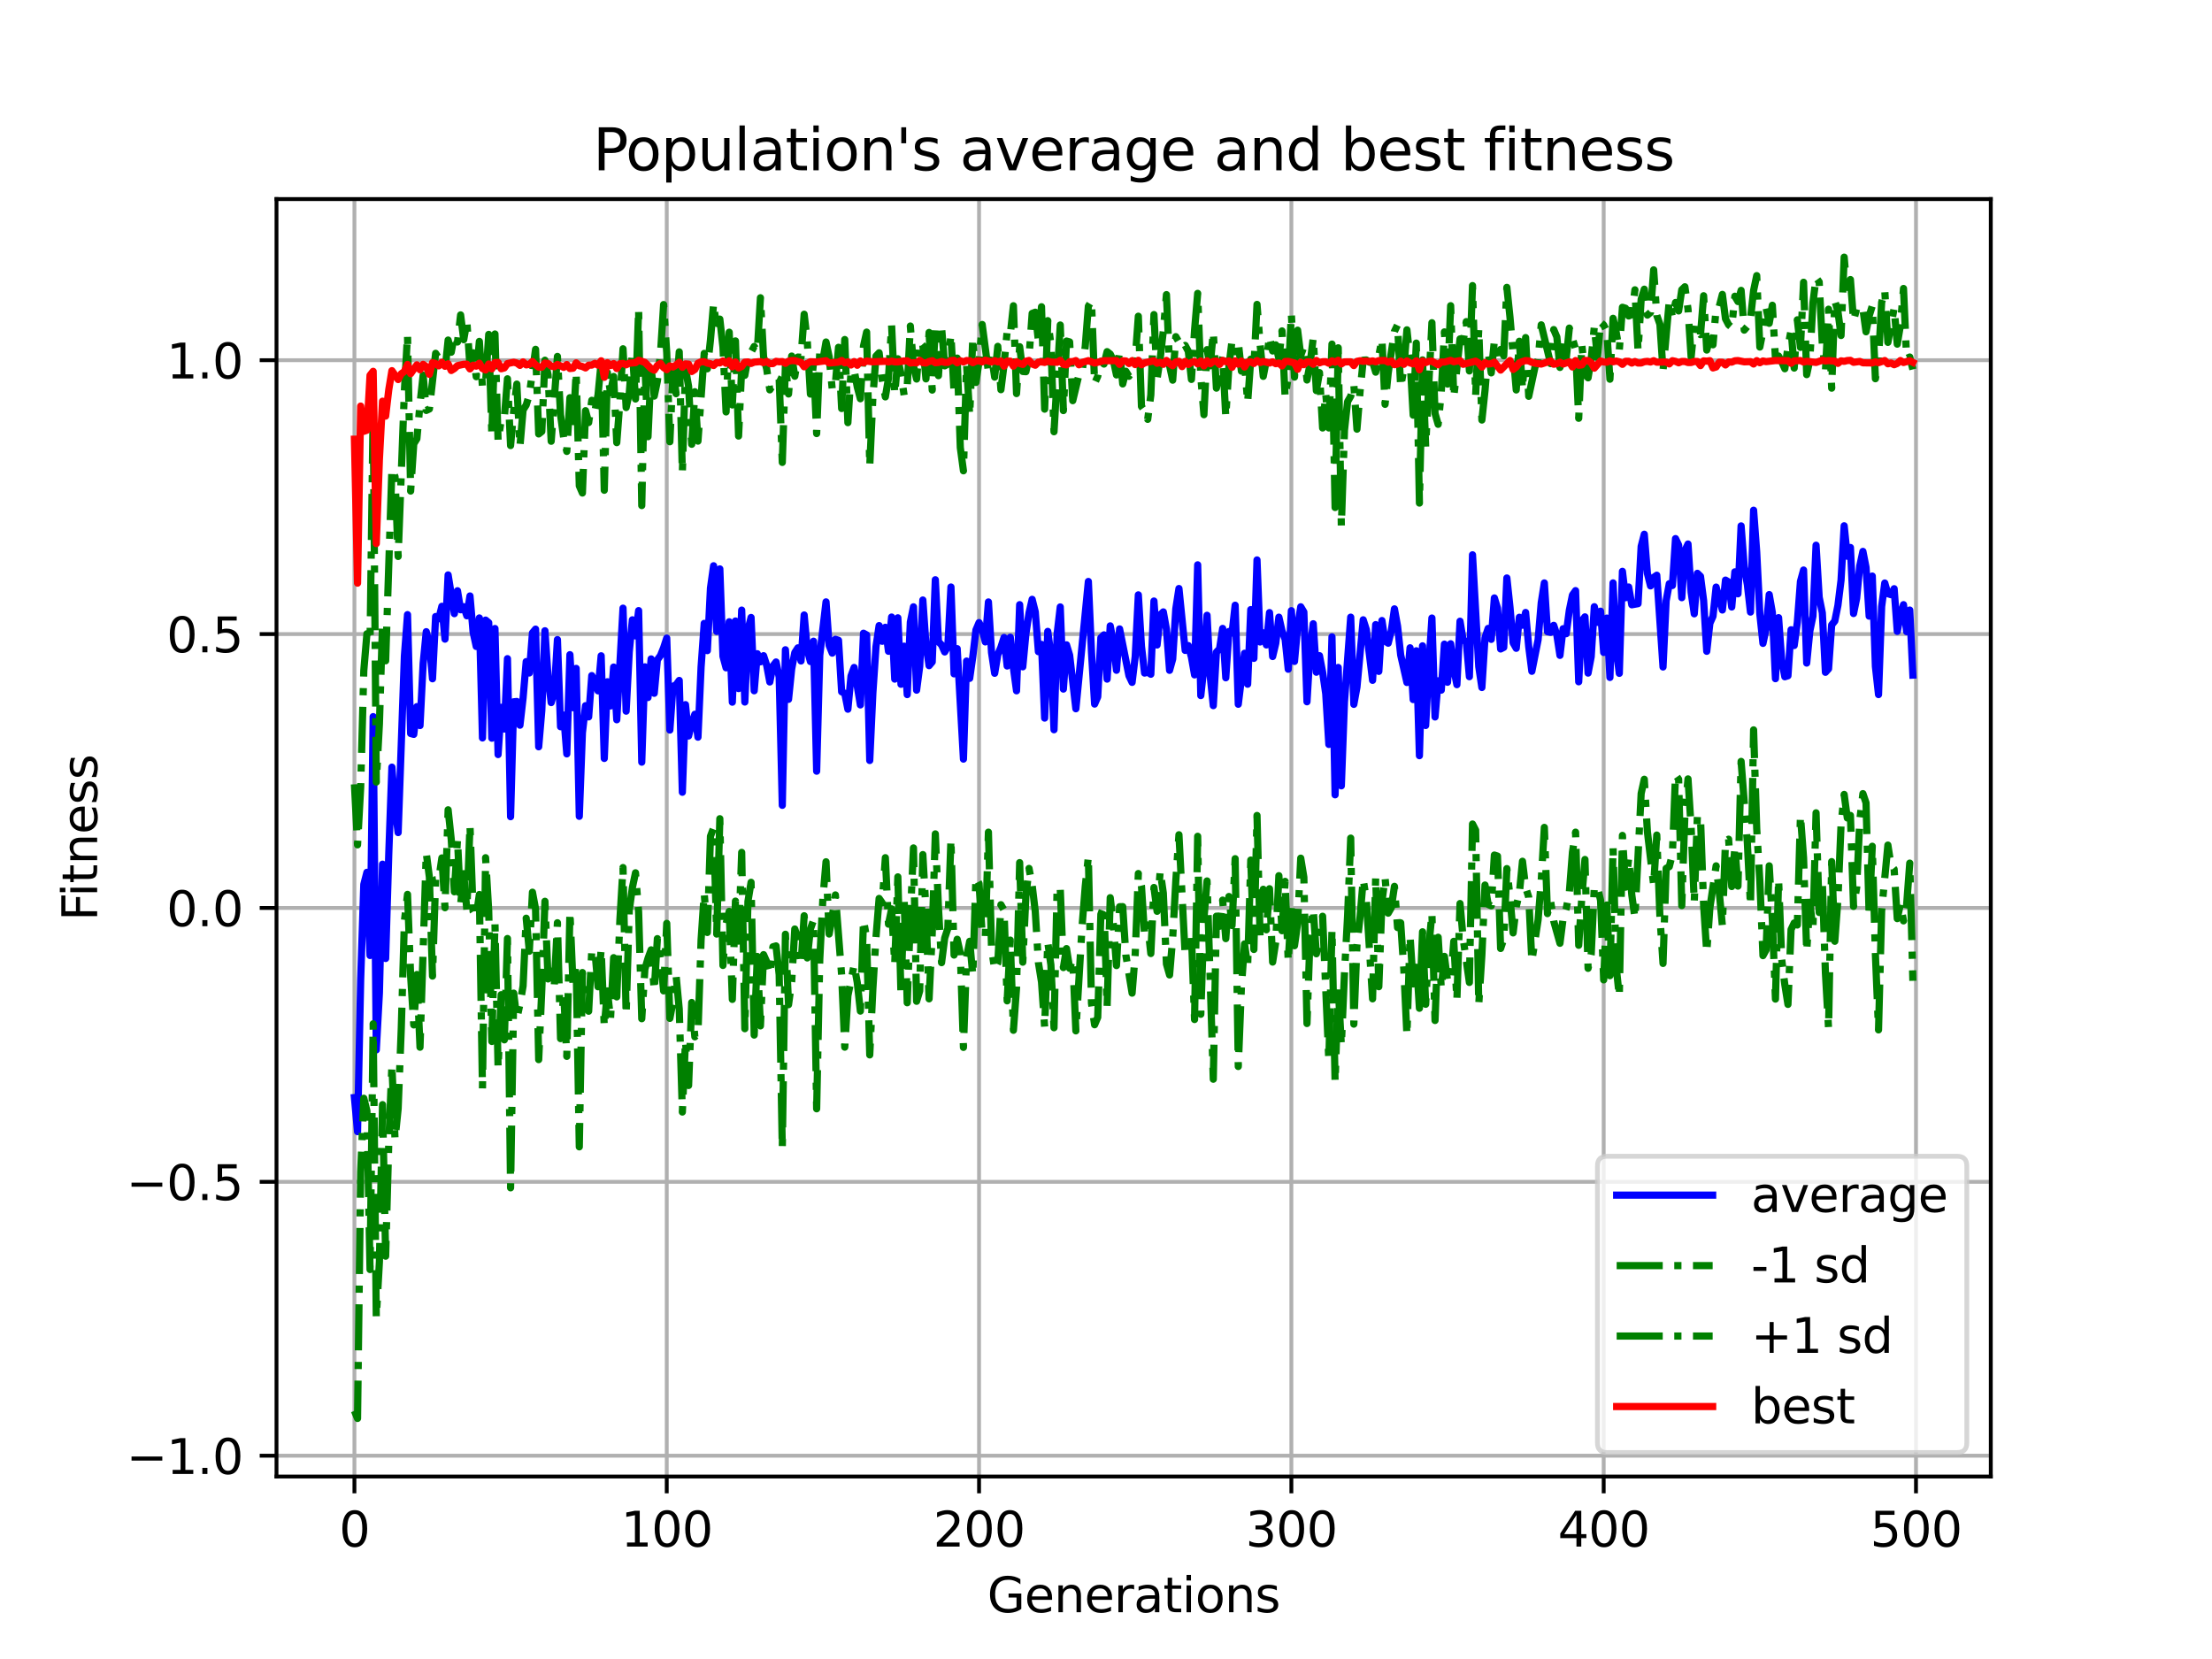 <?xml version="1.0" encoding="utf-8" standalone="no"?>
<!DOCTYPE svg PUBLIC "-//W3C//DTD SVG 1.1//EN"
  "http://www.w3.org/Graphics/SVG/1.1/DTD/svg11.dtd">
<svg height="345.6pt" version="1.1" viewBox="0 0 460.8 345.6" width="460.8pt" xmlns="http://www.w3.org/2000/svg" xmlns:xlink="http://www.w3.org/1999/xlink">
 <defs>
  <style type="text/css">*{stroke-linecap:butt;stroke-linejoin:round;}</style>
 </defs>
 <g id="figure_1">
  <g id="patch_1">
   <path d="M 0 345.6 
L 460.8 345.6 
L 460.8 0 
L 0 0 
z
" style="fill:#ffffff;"/>
  </g>
  <g id="axes_1">
   <g id="patch_2">
    <path d="M 57.6 307.584 
L 414.72 307.584 
L 414.72 41.472 
L 57.6 41.472 
z
" style="fill:#ffffff;"/>
   </g>
   <g id="matplotlib.axis_1">
    <g id="xtick_1">
     <g id="line2d_1">
      <path clip-path="url(#p585965a34d)" d="M 73.833 307.584 
L 73.833 41.472 
" style="fill:none;stroke:#b0b0b0;stroke-linecap:square;stroke-width:0.8;"/>
     </g>
     <g id="line2d_2">
      <defs>
       <path d="M 0 0 
L 0 3.5 
" id="m313d943286" style="stroke:#000000;stroke-width:0.8;"/>
      </defs>
      <g>
       <use style="stroke:#000000;stroke-width:0.8;" x="73.833" xlink:href="#m313d943286" y="307.584"/>
      </g>
     </g>
     <g id="text_1">
      <!-- 0 -->
      <g transform="translate(70.651 322.182)scale(0.1 -0.1)">
       <defs>
        <path d="M 2034 4250 
Q 1547 4250 1301 3770 
Q 1056 3291 1056 2328 
Q 1056 1369 1301 889 
Q 1547 409 2034 409 
Q 2525 409 2770 889 
Q 3016 1369 3016 2328 
Q 3016 3291 2770 3770 
Q 2525 4250 2034 4250 
z
M 2034 4750 
Q 2819 4750 3233 4129 
Q 3647 3509 3647 2328 
Q 3647 1150 3233 529 
Q 2819 -91 2034 -91 
Q 1250 -91 836 529 
Q 422 1150 422 2328 
Q 422 3509 836 4129 
Q 1250 4750 2034 4750 
z
" id="DejaVuSans-30" transform="scale(0.016)"/>
       </defs>
       <use xlink:href="#DejaVuSans-30"/>
      </g>
     </g>
    </g>
    <g id="xtick_2">
     <g id="line2d_3">
      <path clip-path="url(#p585965a34d)" d="M 138.894 307.584 
L 138.894 41.472 
" style="fill:none;stroke:#b0b0b0;stroke-linecap:square;stroke-width:0.8;"/>
     </g>
     <g id="line2d_4">
      <g>
       <use style="stroke:#000000;stroke-width:0.8;" x="138.894" xlink:href="#m313d943286" y="307.584"/>
      </g>
     </g>
     <g id="text_2">
      <!-- 100 -->
      <g transform="translate(129.35 322.182)scale(0.1 -0.1)">
       <defs>
        <path d="M 794 531 
L 1825 531 
L 1825 4091 
L 703 3866 
L 703 4441 
L 1819 4666 
L 2450 4666 
L 2450 531 
L 3481 531 
L 3481 0 
L 794 0 
L 794 531 
z
" id="DejaVuSans-31" transform="scale(0.016)"/>
       </defs>
       <use xlink:href="#DejaVuSans-31"/>
       <use x="63.623" xlink:href="#DejaVuSans-30"/>
       <use x="127.246" xlink:href="#DejaVuSans-30"/>
      </g>
     </g>
    </g>
    <g id="xtick_3">
     <g id="line2d_5">
      <path clip-path="url(#p585965a34d)" d="M 203.955 307.584 
L 203.955 41.472 
" style="fill:none;stroke:#b0b0b0;stroke-linecap:square;stroke-width:0.8;"/>
     </g>
     <g id="line2d_6">
      <g>
       <use style="stroke:#000000;stroke-width:0.8;" x="203.955" xlink:href="#m313d943286" y="307.584"/>
      </g>
     </g>
     <g id="text_3">
      <!-- 200 -->
      <g transform="translate(194.411 322.182)scale(0.1 -0.1)">
       <defs>
        <path d="M 1228 531 
L 3431 531 
L 3431 0 
L 469 0 
L 469 531 
Q 828 903 1448 1529 
Q 2069 2156 2228 2338 
Q 2531 2678 2651 2914 
Q 2772 3150 2772 3378 
Q 2772 3750 2511 3984 
Q 2250 4219 1831 4219 
Q 1534 4219 1204 4116 
Q 875 4013 500 3803 
L 500 4441 
Q 881 4594 1212 4672 
Q 1544 4750 1819 4750 
Q 2544 4750 2975 4387 
Q 3406 4025 3406 3419 
Q 3406 3131 3298 2873 
Q 3191 2616 2906 2266 
Q 2828 2175 2409 1742 
Q 1991 1309 1228 531 
z
" id="DejaVuSans-32" transform="scale(0.016)"/>
       </defs>
       <use xlink:href="#DejaVuSans-32"/>
       <use x="63.623" xlink:href="#DejaVuSans-30"/>
       <use x="127.246" xlink:href="#DejaVuSans-30"/>
      </g>
     </g>
    </g>
    <g id="xtick_4">
     <g id="line2d_7">
      <path clip-path="url(#p585965a34d)" d="M 269.016 307.584 
L 269.016 41.472 
" style="fill:none;stroke:#b0b0b0;stroke-linecap:square;stroke-width:0.8;"/>
     </g>
     <g id="line2d_8">
      <g>
       <use style="stroke:#000000;stroke-width:0.8;" x="269.016" xlink:href="#m313d943286" y="307.584"/>
      </g>
     </g>
     <g id="text_4">
      <!-- 300 -->
      <g transform="translate(259.472 322.182)scale(0.1 -0.1)">
       <defs>
        <path d="M 2597 2516 
Q 3050 2419 3304 2112 
Q 3559 1806 3559 1356 
Q 3559 666 3084 287 
Q 2609 -91 1734 -91 
Q 1441 -91 1130 -33 
Q 819 25 488 141 
L 488 750 
Q 750 597 1062 519 
Q 1375 441 1716 441 
Q 2309 441 2620 675 
Q 2931 909 2931 1356 
Q 2931 1769 2642 2001 
Q 2353 2234 1838 2234 
L 1294 2234 
L 1294 2753 
L 1863 2753 
Q 2328 2753 2575 2939 
Q 2822 3125 2822 3475 
Q 2822 3834 2567 4026 
Q 2313 4219 1838 4219 
Q 1578 4219 1281 4162 
Q 984 4106 628 3988 
L 628 4550 
Q 988 4650 1302 4700 
Q 1616 4750 1894 4750 
Q 2613 4750 3031 4423 
Q 3450 4097 3450 3541 
Q 3450 3153 3228 2886 
Q 3006 2619 2597 2516 
z
" id="DejaVuSans-33" transform="scale(0.016)"/>
       </defs>
       <use xlink:href="#DejaVuSans-33"/>
       <use x="63.623" xlink:href="#DejaVuSans-30"/>
       <use x="127.246" xlink:href="#DejaVuSans-30"/>
      </g>
     </g>
    </g>
    <g id="xtick_5">
     <g id="line2d_9">
      <path clip-path="url(#p585965a34d)" d="M 334.077 307.584 
L 334.077 41.472 
" style="fill:none;stroke:#b0b0b0;stroke-linecap:square;stroke-width:0.8;"/>
     </g>
     <g id="line2d_10">
      <g>
       <use style="stroke:#000000;stroke-width:0.8;" x="334.077" xlink:href="#m313d943286" y="307.584"/>
      </g>
     </g>
     <g id="text_5">
      <!-- 400 -->
      <g transform="translate(324.533 322.182)scale(0.1 -0.1)">
       <defs>
        <path d="M 2419 4116 
L 825 1625 
L 2419 1625 
L 2419 4116 
z
M 2253 4666 
L 3047 4666 
L 3047 1625 
L 3713 1625 
L 3713 1100 
L 3047 1100 
L 3047 0 
L 2419 0 
L 2419 1100 
L 313 1100 
L 313 1709 
L 2253 4666 
z
" id="DejaVuSans-34" transform="scale(0.016)"/>
       </defs>
       <use xlink:href="#DejaVuSans-34"/>
       <use x="63.623" xlink:href="#DejaVuSans-30"/>
       <use x="127.246" xlink:href="#DejaVuSans-30"/>
      </g>
     </g>
    </g>
    <g id="xtick_6">
     <g id="line2d_11">
      <path clip-path="url(#p585965a34d)" d="M 399.138 307.584 
L 399.138 41.472 
" style="fill:none;stroke:#b0b0b0;stroke-linecap:square;stroke-width:0.8;"/>
     </g>
     <g id="line2d_12">
      <g>
       <use style="stroke:#000000;stroke-width:0.8;" x="399.138" xlink:href="#m313d943286" y="307.584"/>
      </g>
     </g>
     <g id="text_6">
      <!-- 500 -->
      <g transform="translate(389.594 322.182)scale(0.1 -0.1)">
       <defs>
        <path d="M 691 4666 
L 3169 4666 
L 3169 4134 
L 1269 4134 
L 1269 2991 
Q 1406 3038 1543 3061 
Q 1681 3084 1819 3084 
Q 2600 3084 3056 2656 
Q 3513 2228 3513 1497 
Q 3513 744 3044 326 
Q 2575 -91 1722 -91 
Q 1428 -91 1123 -41 
Q 819 9 494 109 
L 494 744 
Q 775 591 1075 516 
Q 1375 441 1709 441 
Q 2250 441 2565 725 
Q 2881 1009 2881 1497 
Q 2881 1984 2565 2268 
Q 2250 2553 1709 2553 
Q 1456 2553 1204 2497 
Q 953 2441 691 2322 
L 691 4666 
z
" id="DejaVuSans-35" transform="scale(0.016)"/>
       </defs>
       <use xlink:href="#DejaVuSans-35"/>
       <use x="63.623" xlink:href="#DejaVuSans-30"/>
       <use x="127.246" xlink:href="#DejaVuSans-30"/>
      </g>
     </g>
    </g>
    <g id="text_7">
     <!-- Generations -->
     <g transform="translate(205.662 335.861)scale(0.1 -0.1)">
      <defs>
       <path d="M 3809 666 
L 3809 1919 
L 2778 1919 
L 2778 2438 
L 4434 2438 
L 4434 434 
Q 4069 175 3628 42 
Q 3188 -91 2688 -91 
Q 1594 -91 976 548 
Q 359 1188 359 2328 
Q 359 3472 976 4111 
Q 1594 4750 2688 4750 
Q 3144 4750 3555 4637 
Q 3966 4525 4313 4306 
L 4313 3634 
Q 3963 3931 3569 4081 
Q 3175 4231 2741 4231 
Q 1884 4231 1454 3753 
Q 1025 3275 1025 2328 
Q 1025 1384 1454 906 
Q 1884 428 2741 428 
Q 3075 428 3337 486 
Q 3600 544 3809 666 
z
" id="DejaVuSans-47" transform="scale(0.016)"/>
       <path d="M 3597 1894 
L 3597 1613 
L 953 1613 
Q 991 1019 1311 708 
Q 1631 397 2203 397 
Q 2534 397 2845 478 
Q 3156 559 3463 722 
L 3463 178 
Q 3153 47 2828 -22 
Q 2503 -91 2169 -91 
Q 1331 -91 842 396 
Q 353 884 353 1716 
Q 353 2575 817 3079 
Q 1281 3584 2069 3584 
Q 2775 3584 3186 3129 
Q 3597 2675 3597 1894 
z
M 3022 2063 
Q 3016 2534 2758 2815 
Q 2500 3097 2075 3097 
Q 1594 3097 1305 2825 
Q 1016 2553 972 2059 
L 3022 2063 
z
" id="DejaVuSans-65" transform="scale(0.016)"/>
       <path d="M 3513 2113 
L 3513 0 
L 2938 0 
L 2938 2094 
Q 2938 2591 2744 2837 
Q 2550 3084 2163 3084 
Q 1697 3084 1428 2787 
Q 1159 2491 1159 1978 
L 1159 0 
L 581 0 
L 581 3500 
L 1159 3500 
L 1159 2956 
Q 1366 3272 1645 3428 
Q 1925 3584 2291 3584 
Q 2894 3584 3203 3211 
Q 3513 2838 3513 2113 
z
" id="DejaVuSans-6e" transform="scale(0.016)"/>
       <path d="M 2631 2963 
Q 2534 3019 2420 3045 
Q 2306 3072 2169 3072 
Q 1681 3072 1420 2755 
Q 1159 2438 1159 1844 
L 1159 0 
L 581 0 
L 581 3500 
L 1159 3500 
L 1159 2956 
Q 1341 3275 1631 3429 
Q 1922 3584 2338 3584 
Q 2397 3584 2469 3576 
Q 2541 3569 2628 3553 
L 2631 2963 
z
" id="DejaVuSans-72" transform="scale(0.016)"/>
       <path d="M 2194 1759 
Q 1497 1759 1228 1600 
Q 959 1441 959 1056 
Q 959 750 1161 570 
Q 1363 391 1709 391 
Q 2188 391 2477 730 
Q 2766 1069 2766 1631 
L 2766 1759 
L 2194 1759 
z
M 3341 1997 
L 3341 0 
L 2766 0 
L 2766 531 
Q 2569 213 2275 61 
Q 1981 -91 1556 -91 
Q 1019 -91 701 211 
Q 384 513 384 1019 
Q 384 1609 779 1909 
Q 1175 2209 1959 2209 
L 2766 2209 
L 2766 2266 
Q 2766 2663 2505 2880 
Q 2244 3097 1772 3097 
Q 1472 3097 1187 3025 
Q 903 2953 641 2809 
L 641 3341 
Q 956 3463 1253 3523 
Q 1550 3584 1831 3584 
Q 2591 3584 2966 3190 
Q 3341 2797 3341 1997 
z
" id="DejaVuSans-61" transform="scale(0.016)"/>
       <path d="M 1172 4494 
L 1172 3500 
L 2356 3500 
L 2356 3053 
L 1172 3053 
L 1172 1153 
Q 1172 725 1289 603 
Q 1406 481 1766 481 
L 2356 481 
L 2356 0 
L 1766 0 
Q 1100 0 847 248 
Q 594 497 594 1153 
L 594 3053 
L 172 3053 
L 172 3500 
L 594 3500 
L 594 4494 
L 1172 4494 
z
" id="DejaVuSans-74" transform="scale(0.016)"/>
       <path d="M 603 3500 
L 1178 3500 
L 1178 0 
L 603 0 
L 603 3500 
z
M 603 4863 
L 1178 4863 
L 1178 4134 
L 603 4134 
L 603 4863 
z
" id="DejaVuSans-69" transform="scale(0.016)"/>
       <path d="M 1959 3097 
Q 1497 3097 1228 2736 
Q 959 2375 959 1747 
Q 959 1119 1226 758 
Q 1494 397 1959 397 
Q 2419 397 2687 759 
Q 2956 1122 2956 1747 
Q 2956 2369 2687 2733 
Q 2419 3097 1959 3097 
z
M 1959 3584 
Q 2709 3584 3137 3096 
Q 3566 2609 3566 1747 
Q 3566 888 3137 398 
Q 2709 -91 1959 -91 
Q 1206 -91 779 398 
Q 353 888 353 1747 
Q 353 2609 779 3096 
Q 1206 3584 1959 3584 
z
" id="DejaVuSans-6f" transform="scale(0.016)"/>
       <path d="M 2834 3397 
L 2834 2853 
Q 2591 2978 2328 3040 
Q 2066 3103 1784 3103 
Q 1356 3103 1142 2972 
Q 928 2841 928 2578 
Q 928 2378 1081 2264 
Q 1234 2150 1697 2047 
L 1894 2003 
Q 2506 1872 2764 1633 
Q 3022 1394 3022 966 
Q 3022 478 2636 193 
Q 2250 -91 1575 -91 
Q 1294 -91 989 -36 
Q 684 19 347 128 
L 347 722 
Q 666 556 975 473 
Q 1284 391 1588 391 
Q 1994 391 2212 530 
Q 2431 669 2431 922 
Q 2431 1156 2273 1281 
Q 2116 1406 1581 1522 
L 1381 1569 
Q 847 1681 609 1914 
Q 372 2147 372 2553 
Q 372 3047 722 3315 
Q 1072 3584 1716 3584 
Q 2034 3584 2315 3537 
Q 2597 3491 2834 3397 
z
" id="DejaVuSans-73" transform="scale(0.016)"/>
      </defs>
      <use xlink:href="#DejaVuSans-47"/>
      <use x="77.49" xlink:href="#DejaVuSans-65"/>
      <use x="139.014" xlink:href="#DejaVuSans-6e"/>
      <use x="202.393" xlink:href="#DejaVuSans-65"/>
      <use x="263.916" xlink:href="#DejaVuSans-72"/>
      <use x="305.029" xlink:href="#DejaVuSans-61"/>
      <use x="366.309" xlink:href="#DejaVuSans-74"/>
      <use x="405.518" xlink:href="#DejaVuSans-69"/>
      <use x="433.301" xlink:href="#DejaVuSans-6f"/>
      <use x="494.482" xlink:href="#DejaVuSans-6e"/>
      <use x="557.861" xlink:href="#DejaVuSans-73"/>
     </g>
    </g>
   </g>
   <g id="matplotlib.axis_2">
    <g id="ytick_1">
     <g id="line2d_13">
      <path clip-path="url(#p585965a34d)" d="M 57.6 303.254 
L 414.72 303.254 
" style="fill:none;stroke:#b0b0b0;stroke-linecap:square;stroke-width:0.8;"/>
     </g>
     <g id="line2d_14">
      <defs>
       <path d="M 0 0 
L -3.5 0 
" id="mb22cbc3f50" style="stroke:#000000;stroke-width:0.8;"/>
      </defs>
      <g>
       <use style="stroke:#000000;stroke-width:0.8;" x="57.6" xlink:href="#mb22cbc3f50" y="303.254"/>
      </g>
     </g>
     <g id="text_8">
      <!-- −1.0 -->
      <g transform="translate(26.317 307.053)scale(0.1 -0.1)">
       <defs>
        <path d="M 678 2272 
L 4684 2272 
L 4684 1741 
L 678 1741 
L 678 2272 
z
" id="DejaVuSans-2212" transform="scale(0.016)"/>
        <path d="M 684 794 
L 1344 794 
L 1344 0 
L 684 0 
L 684 794 
z
" id="DejaVuSans-2e" transform="scale(0.016)"/>
       </defs>
       <use xlink:href="#DejaVuSans-2212"/>
       <use x="83.789" xlink:href="#DejaVuSans-31"/>
       <use x="147.412" xlink:href="#DejaVuSans-2e"/>
       <use x="179.199" xlink:href="#DejaVuSans-30"/>
      </g>
     </g>
    </g>
    <g id="ytick_2">
     <g id="line2d_15">
      <path clip-path="url(#p585965a34d)" d="M 57.6 246.199 
L 414.72 246.199 
" style="fill:none;stroke:#b0b0b0;stroke-linecap:square;stroke-width:0.8;"/>
     </g>
     <g id="line2d_16">
      <g>
       <use style="stroke:#000000;stroke-width:0.8;" x="57.6" xlink:href="#mb22cbc3f50" y="246.199"/>
      </g>
     </g>
     <g id="text_9">
      <!-- −0.5 -->
      <g transform="translate(26.317 249.998)scale(0.1 -0.1)">
       <use xlink:href="#DejaVuSans-2212"/>
       <use x="83.789" xlink:href="#DejaVuSans-30"/>
       <use x="147.412" xlink:href="#DejaVuSans-2e"/>
       <use x="179.199" xlink:href="#DejaVuSans-35"/>
      </g>
     </g>
    </g>
    <g id="ytick_3">
     <g id="line2d_17">
      <path clip-path="url(#p585965a34d)" d="M 57.6 189.144 
L 414.72 189.144 
" style="fill:none;stroke:#b0b0b0;stroke-linecap:square;stroke-width:0.8;"/>
     </g>
     <g id="line2d_18">
      <g>
       <use style="stroke:#000000;stroke-width:0.8;" x="57.6" xlink:href="#mb22cbc3f50" y="189.144"/>
      </g>
     </g>
     <g id="text_10">
      <!-- 0.0 -->
      <g transform="translate(34.697 192.943)scale(0.1 -0.1)">
       <use xlink:href="#DejaVuSans-30"/>
       <use x="63.623" xlink:href="#DejaVuSans-2e"/>
       <use x="95.41" xlink:href="#DejaVuSans-30"/>
      </g>
     </g>
    </g>
    <g id="ytick_4">
     <g id="line2d_19">
      <path clip-path="url(#p585965a34d)" d="M 57.6 132.089 
L 414.72 132.089 
" style="fill:none;stroke:#b0b0b0;stroke-linecap:square;stroke-width:0.8;"/>
     </g>
     <g id="line2d_20">
      <g>
       <use style="stroke:#000000;stroke-width:0.8;" x="57.6" xlink:href="#mb22cbc3f50" y="132.089"/>
      </g>
     </g>
     <g id="text_11">
      <!-- 0.5 -->
      <g transform="translate(34.697 135.888)scale(0.1 -0.1)">
       <use xlink:href="#DejaVuSans-30"/>
       <use x="63.623" xlink:href="#DejaVuSans-2e"/>
       <use x="95.41" xlink:href="#DejaVuSans-35"/>
      </g>
     </g>
    </g>
    <g id="ytick_5">
     <g id="line2d_21">
      <path clip-path="url(#p585965a34d)" d="M 57.6 75.034 
L 414.72 75.034 
" style="fill:none;stroke:#b0b0b0;stroke-linecap:square;stroke-width:0.8;"/>
     </g>
     <g id="line2d_22">
      <g>
       <use style="stroke:#000000;stroke-width:0.8;" x="57.6" xlink:href="#mb22cbc3f50" y="75.034"/>
      </g>
     </g>
     <g id="text_12">
      <!-- 1.0 -->
      <g transform="translate(34.697 78.834)scale(0.1 -0.1)">
       <use xlink:href="#DejaVuSans-31"/>
       <use x="63.623" xlink:href="#DejaVuSans-2e"/>
       <use x="95.41" xlink:href="#DejaVuSans-30"/>
      </g>
     </g>
    </g>
    <g id="text_13">
     <!-- Fitness -->
     <g transform="translate(20.238 191.845)rotate(-90)scale(0.1 -0.1)">
      <defs>
       <path d="M 628 4666 
L 3309 4666 
L 3309 4134 
L 1259 4134 
L 1259 2759 
L 3109 2759 
L 3109 2228 
L 1259 2228 
L 1259 0 
L 628 0 
L 628 4666 
z
" id="DejaVuSans-46" transform="scale(0.016)"/>
      </defs>
      <use xlink:href="#DejaVuSans-46"/>
      <use x="50.27" xlink:href="#DejaVuSans-69"/>
      <use x="78.053" xlink:href="#DejaVuSans-74"/>
      <use x="117.262" xlink:href="#DejaVuSans-6e"/>
      <use x="180.641" xlink:href="#DejaVuSans-65"/>
      <use x="242.164" xlink:href="#DejaVuSans-73"/>
      <use x="294.264" xlink:href="#DejaVuSans-73"/>
     </g>
    </g>
   </g>
   <g id="line2d_23">
    <path clip-path="url(#p585965a34d)" d="M 73.833 228.645 
L 74.483 235.742 
L 75.134 204.057 
L 75.785 184.248 
L 76.435 181.72 
L 77.086 199.041 
L 77.736 149.288 
L 78.387 218.71 
L 79.038 206.81 
L 79.688 180.026 
L 80.339 199.669 
L 80.989 177.819 
L 81.64 159.812 
L 82.291 168.317 
L 82.941 173.442 
L 84.242 136.68 
L 84.893 128.043 
L 85.544 152.804 
L 86.194 152.983 
L 86.845 147.205 
L 87.496 151.146 
L 88.146 138.225 
L 88.797 131.593 
L 89.447 133.961 
L 90.098 141.401 
L 90.749 128.433 
L 91.399 128.906 
L 92.05 126.302 
L 92.7 133.14 
L 93.351 119.765 
L 94.652 127.836 
L 95.303 123.064 
L 95.953 127.029 
L 96.604 126.387 
L 97.255 128.283 
L 97.905 124.148 
L 98.556 131.677 
L 99.207 134.67 
L 99.857 128.73 
L 100.508 153.722 
L 101.158 129.177 
L 101.809 129.714 
L 102.46 153.778 
L 103.11 130.933 
L 103.761 157.187 
L 104.411 147.344 
L 105.062 151.866 
L 105.713 137.212 
L 106.363 170.132 
L 107.014 146.198 
L 107.664 146.128 
L 108.315 151.074 
L 108.966 145.406 
L 109.616 137.826 
L 110.267 140.193 
L 110.918 131.841 
L 111.568 131.061 
L 112.219 155.569 
L 112.869 147.986 
L 113.52 131.401 
L 114.171 140.999 
L 114.821 146.362 
L 115.472 144.074 
L 116.122 133.237 
L 116.773 151.391 
L 117.424 148.962 
L 118.074 157.047 
L 118.725 136.382 
L 119.375 147.43 
L 120.026 139.239 
L 120.677 170.056 
L 121.327 152.65 
L 121.978 147.005 
L 122.629 149.343 
L 123.279 140.737 
L 123.93 141.874 
L 124.58 143.916 
L 125.231 136.611 
L 125.882 157.997 
L 126.532 142.019 
L 127.183 147.061 
L 127.833 138.964 
L 128.484 149.939 
L 129.785 126.692 
L 130.436 148.148 
L 131.086 135.804 
L 131.737 129.121 
L 132.388 132.47 
L 133.038 127.202 
L 133.689 158.771 
L 134.339 138.912 
L 134.99 145.309 
L 135.641 137.263 
L 136.291 144.424 
L 136.942 137.455 
L 137.593 136.56 
L 138.243 134.935 
L 138.894 132.929 
L 139.544 152.085 
L 140.195 142.981 
L 140.846 142.647 
L 141.496 141.748 
L 142.147 165.038 
L 142.797 146.789 
L 143.448 153.316 
L 144.099 150.691 
L 144.749 148.795 
L 145.4 153.568 
L 146.05 138.918 
L 146.701 129.864 
L 147.352 135.536 
L 148.002 122.509 
L 148.653 117.86 
L 149.304 131.553 
L 149.954 118.514 
L 150.605 136.72 
L 151.255 139.121 
L 151.906 129.53 
L 152.557 146.275 
L 153.207 129.368 
L 153.858 143.442 
L 154.508 127.096 
L 155.159 146.243 
L 155.81 131.193 
L 156.46 128.631 
L 157.111 143.9 
L 157.761 136.186 
L 158.412 137.872 
L 159.063 136.592 
L 159.713 138.591 
L 160.364 142.067 
L 161.015 138.741 
L 161.665 137.904 
L 162.316 141.051 
L 162.966 167.765 
L 163.617 135.357 
L 164.268 145.684 
L 164.918 139.36 
L 165.569 135.953 
L 166.219 134.956 
L 166.87 137.693 
L 167.521 128.112 
L 168.171 135.341 
L 168.822 137.813 
L 169.472 133.579 
L 170.123 160.652 
L 170.774 136.503 
L 172.075 125.383 
L 172.725 134.451 
L 173.376 136.059 
L 174.027 133.177 
L 174.677 133.384 
L 175.328 144.106 
L 175.979 144.436 
L 176.629 147.738 
L 177.28 140.829 
L 177.93 139.046 
L 179.232 146.846 
L 179.882 131.908 
L 180.533 132.269 
L 181.183 158.422 
L 181.834 144.39 
L 182.485 134.712 
L 183.135 130.324 
L 183.786 133.589 
L 184.436 130.676 
L 185.087 135.671 
L 185.738 128.541 
L 186.388 141.47 
L 187.039 128.703 
L 187.69 142.547 
L 188.34 134.609 
L 188.991 144.694 
L 189.641 129.586 
L 190.292 126.412 
L 190.943 143.773 
L 191.593 138.818 
L 192.244 124.994 
L 192.894 134.279 
L 193.545 138.666 
L 194.196 137.891 
L 194.846 120.773 
L 195.497 133.67 
L 196.147 134.356 
L 196.798 135.81 
L 197.449 134.648 
L 198.099 122.283 
L 198.75 140.375 
L 199.401 135.129 
L 200.702 158.136 
L 201.352 137.714 
L 202.003 141.315 
L 202.654 136.757 
L 203.304 131.242 
L 203.955 129.699 
L 204.605 131.123 
L 205.256 133.719 
L 205.907 125.398 
L 206.557 135.952 
L 207.208 140.26 
L 207.858 136.377 
L 208.509 134.823 
L 209.16 132.797 
L 209.81 138.74 
L 210.461 132.749 
L 211.112 139.161 
L 211.762 143.91 
L 212.413 125.961 
L 213.063 138.91 
L 213.714 132.041 
L 214.365 127.685 
L 215.015 124.853 
L 215.666 127.464 
L 216.316 135.754 
L 216.967 134.238 
L 217.618 149.59 
L 218.268 131.531 
L 218.919 136.362 
L 219.569 152.018 
L 220.22 132.031 
L 220.871 126.437 
L 221.521 143.547 
L 222.172 134.33 
L 222.822 136.474 
L 224.124 147.646 
L 226.726 121.13 
L 227.377 135.85 
L 228.027 146.671 
L 228.678 145.159 
L 229.329 132.862 
L 229.979 132.255 
L 230.63 141.47 
L 231.28 130.379 
L 231.931 133.829 
L 232.582 139.629 
L 233.232 131.018 
L 235.184 140.773 
L 235.835 142.151 
L 236.485 136.784 
L 237.136 123.922 
L 237.787 134.618 
L 238.437 140.212 
L 239.088 140.024 
L 239.738 140.456 
L 240.389 125.205 
L 241.04 134.368 
L 241.69 128.088 
L 242.341 127.471 
L 242.991 131.096 
L 243.642 139.639 
L 244.293 137.293 
L 244.943 126.819 
L 245.594 122.601 
L 246.895 135.495 
L 247.546 134.484 
L 248.196 136.897 
L 248.847 140.594 
L 249.498 117.665 
L 250.148 144.905 
L 250.799 138.91 
L 251.449 128.178 
L 252.1 140.811 
L 252.751 146.999 
L 253.401 135.857 
L 254.052 135.174 
L 254.702 130.914 
L 255.353 141.195 
L 256.004 131.544 
L 256.654 131.88 
L 257.305 126.081 
L 257.955 146.71 
L 259.257 136.091 
L 259.907 142.535 
L 260.558 126.991 
L 261.208 137.148 
L 261.859 116.644 
L 262.51 133.735 
L 263.16 131.827 
L 263.811 134.353 
L 264.462 127.619 
L 265.112 136.766 
L 265.763 134.033 
L 266.413 128.565 
L 267.064 131.411 
L 267.715 133.185 
L 268.365 139.412 
L 269.016 127.216 
L 269.666 137.786 
L 270.317 130.591 
L 270.968 126.407 
L 271.618 127.493 
L 272.269 146.188 
L 272.919 135.273 
L 273.57 129.94 
L 274.221 140.035 
L 274.871 136.586 
L 275.522 140.014 
L 276.173 144.514 
L 276.823 155.074 
L 277.474 132.663 
L 278.124 165.573 
L 278.775 139.041 
L 279.426 163.705 
L 280.076 146.23 
L 281.377 128.566 
L 282.028 146.729 
L 282.679 143.148 
L 283.98 129.117 
L 284.63 131.161 
L 285.932 141.724 
L 286.582 130.12 
L 287.233 139.86 
L 287.884 129.27 
L 288.534 133.537 
L 289.185 133.989 
L 289.835 131.386 
L 290.486 126.838 
L 291.137 130.451 
L 291.787 136.45 
L 293.088 142.177 
L 293.739 134.945 
L 294.39 145.73 
L 295.04 135.569 
L 295.691 157.42 
L 296.341 134.542 
L 296.992 151.132 
L 297.643 138.806 
L 298.293 128.747 
L 298.944 149.355 
L 299.595 141.821 
L 300.245 143.766 
L 300.896 134.186 
L 301.546 142.125 
L 302.197 134.107 
L 302.848 139.425 
L 303.498 142.631 
L 304.149 129.415 
L 304.799 133.357 
L 305.45 133.684 
L 306.101 140.968 
L 306.751 115.577 
L 308.052 138.882 
L 308.703 143.218 
L 309.354 132.86 
L 310.004 130.913 
L 310.655 133.189 
L 311.305 124.564 
L 311.956 126.691 
L 312.607 135.193 
L 313.257 134.863 
L 313.908 120.402 
L 314.559 126.518 
L 315.209 133.899 
L 315.86 135.053 
L 316.51 128.588 
L 317.161 130.243 
L 317.812 127.588 
L 318.462 134.724 
L 319.113 139.842 
L 320.414 133.276 
L 321.065 125.572 
L 321.715 121.437 
L 322.366 131.598 
L 323.016 131.732 
L 323.667 130.268 
L 324.318 132.276 
L 324.968 136.524 
L 325.619 130.973 
L 326.27 132.018 
L 326.92 127.118 
L 327.571 123.952 
L 328.221 123.041 
L 328.872 142.029 
L 329.523 129.329 
L 330.173 128.502 
L 330.824 140.217 
L 331.474 136.806 
L 332.125 126.387 
L 332.776 129.648 
L 333.426 127.322 
L 334.077 135.919 
L 334.727 128.76 
L 335.378 141.126 
L 336.029 121.43 
L 336.679 135.293 
L 337.33 140.27 
L 337.981 119.022 
L 338.631 124.514 
L 339.282 122.283 
L 339.932 125.989 
L 341.234 125.755 
L 341.884 113.825 
L 342.535 111.291 
L 343.185 119.452 
L 343.836 122.054 
L 344.487 120.294 
L 345.137 119.829 
L 346.438 138.945 
L 347.089 125.157 
L 347.74 121.598 
L 348.39 121.974 
L 349.041 112.201 
L 349.691 113.554 
L 350.342 124.508 
L 350.993 114.726 
L 351.643 113.33 
L 352.294 123.372 
L 352.945 127.869 
L 353.595 119.435 
L 354.246 120.066 
L 354.896 125.102 
L 355.547 135.676 
L 356.198 129.844 
L 356.848 128.383 
L 357.499 122.303 
L 358.8 127.073 
L 359.451 120.846 
L 360.101 121.234 
L 360.752 126.448 
L 361.402 119.127 
L 362.053 123.704 
L 362.704 109.551 
L 363.354 118.042 
L 364.005 121.785 
L 364.656 127.507 
L 365.306 106.287 
L 365.957 115.02 
L 366.607 127.918 
L 367.258 134.027 
L 367.909 131.011 
L 368.559 123.863 
L 369.21 127.593 
L 369.86 141.382 
L 370.511 128.669 
L 371.162 137.61 
L 371.812 140.98 
L 372.463 140.772 
L 373.113 131.19 
L 373.764 134.472 
L 374.415 129.657 
L 375.065 121.126 
L 375.716 118.747 
L 376.367 138.129 
L 377.017 131.493 
L 377.668 128.354 
L 378.318 113.577 
L 378.969 124.408 
L 379.62 127.666 
L 380.27 140.05 
L 380.921 139.327 
L 381.571 130.178 
L 382.222 129.368 
L 382.873 126.12 
L 383.523 120.86 
L 384.174 109.532 
L 384.824 115.874 
L 385.475 114.053 
L 386.126 127.81 
L 386.776 124.633 
L 387.427 117.873 
L 388.078 114.868 
L 388.728 118.182 
L 389.379 128.355 
L 390.029 120.006 
L 390.68 138.838 
L 391.331 144.693 
L 391.981 126.358 
L 392.632 121.456 
L 393.282 123.682 
L 393.933 123.885 
L 394.584 122.64 
L 395.234 131.528 
L 395.885 128.085 
L 396.535 125.965 
L 397.186 131.58 
L 397.837 127.087 
L 398.487 140.639 
L 398.487 140.639 
" style="fill:none;stroke:#0000ff;stroke-linecap:square;stroke-width:1.5;"/>
   </g>
   <g id="line2d_24">
    <path clip-path="url(#p585965a34d)" d="M 73.833 293.899 
L 74.483 295.488 
L 75.134 244.096 
L 75.785 228.788 
L 76.435 231.415 
L 77.086 264.463 
L 77.736 213.282 
L 78.387 274.504 
L 79.038 262.843 
L 79.688 230.118 
L 80.339 261.684 
L 80.989 237.989 
L 81.64 221.92 
L 82.291 237.345 
L 82.941 230.967 
L 83.592 214.235 
L 84.242 191.913 
L 84.893 186.316 
L 85.544 203.31 
L 86.194 213.509 
L 86.845 203.007 
L 87.496 218.157 
L 88.797 177.687 
L 89.447 182.724 
L 90.098 203.335 
L 90.749 183.264 
L 91.399 183.17 
L 92.05 178.722 
L 92.7 189.093 
L 93.351 168.694 
L 94.002 174.856 
L 94.652 185.777 
L 95.303 174.882 
L 95.953 188.457 
L 96.604 182.009 
L 97.255 189.59 
L 97.905 171.957 
L 98.556 189.867 
L 99.207 190.87 
L 99.857 186.34 
L 100.508 226.759 
L 101.158 178.678 
L 101.809 189.766 
L 102.46 216.956 
L 103.11 192.291 
L 103.761 222.496 
L 104.411 207.213 
L 105.062 216.621 
L 105.713 195.512 
L 106.363 247.443 
L 107.014 206.888 
L 107.664 212.245 
L 108.315 209.172 
L 108.966 205.408 
L 109.616 191.278 
L 110.267 198.159 
L 110.918 185.863 
L 111.568 189.353 
L 112.219 220.739 
L 112.869 206.085 
L 113.52 187.759 
L 114.171 203.929 
L 114.821 200.8 
L 115.472 205.236 
L 116.122 192.226 
L 116.773 216.363 
L 117.424 206.715 
L 118.074 220.057 
L 118.725 189.918 
L 119.375 205.19 
L 120.026 200.949 
L 120.677 238.909 
L 121.327 202.598 
L 121.978 208.457 
L 122.629 210.657 
L 123.279 198.078 
L 123.93 198.125 
L 124.58 205.563 
L 125.231 197.786 
L 125.882 213.864 
L 126.532 206.422 
L 127.183 212.304 
L 127.833 199.499 
L 128.484 207.668 
L 129.135 191.647 
L 129.785 180.728 
L 130.436 211.398 
L 131.086 189.663 
L 131.737 184.893 
L 132.388 181.818 
L 133.038 189.995 
L 133.689 212.222 
L 134.339 201.902 
L 134.99 199.64 
L 135.641 197.87 
L 136.291 206.337 
L 136.942 195.535 
L 137.593 199.518 
L 138.243 206.423 
L 138.894 192.357 
L 139.544 212.145 
L 140.195 208.686 
L 140.846 203.28 
L 141.496 210.198 
L 142.147 231.655 
L 142.797 216.821 
L 143.448 226.128 
L 144.099 208.834 
L 144.749 215.989 
L 145.4 215.241 
L 146.05 195.779 
L 146.701 186.108 
L 147.352 194.249 
L 148.002 174.204 
L 148.653 172.48 
L 149.304 194.584 
L 149.954 170.55 
L 150.605 201.118 
L 151.255 192.431 
L 151.906 189.852 
L 152.557 208.193 
L 153.207 187.717 
L 153.858 196.046 
L 154.508 177.565 
L 155.159 214.295 
L 155.81 187.788 
L 156.46 183.802 
L 157.111 215.623 
L 157.761 199.245 
L 158.412 213.713 
L 159.063 198.869 
L 159.713 200.334 
L 160.364 202.918 
L 161.015 197.233 
L 161.665 197.05 
L 162.316 203.035 
L 162.966 239.202 
L 163.617 194.621 
L 164.268 209.291 
L 164.918 204.547 
L 165.569 193.527 
L 166.219 195.532 
L 166.87 200.958 
L 167.521 190.767 
L 168.171 199.557 
L 168.822 193.529 
L 169.472 191.693 
L 170.123 230.982 
L 170.774 199.826 
L 171.424 187.115 
L 172.075 179.523 
L 172.725 194.571 
L 173.376 190.951 
L 174.027 186.431 
L 175.328 203.108 
L 175.979 218.142 
L 176.629 207.427 
L 177.93 201.027 
L 178.581 204.671 
L 179.232 210.627 
L 179.882 191.722 
L 180.533 195.355 
L 181.183 219.757 
L 181.834 206.024 
L 182.485 195.241 
L 183.135 187.159 
L 183.786 188.089 
L 184.436 178.671 
L 185.087 192.52 
L 185.738 189.332 
L 186.388 200.836 
L 187.039 182.667 
L 187.69 207.207 
L 188.34 186.912 
L 188.991 208.892 
L 189.641 191.255 
L 190.292 176.64 
L 190.943 208.585 
L 191.593 206.418 
L 192.244 178.027 
L 192.894 189.629 
L 193.545 208.075 
L 194.196 194.521 
L 194.846 173.715 
L 195.497 189.083 
L 196.147 200.541 
L 196.798 195.406 
L 197.449 193.435 
L 198.099 174.826 
L 198.75 198.956 
L 199.401 195.664 
L 200.051 198.578 
L 200.702 218.191 
L 201.352 199.446 
L 202.003 196.089 
L 202.654 203.175 
L 203.304 182.811 
L 203.955 184.058 
L 204.605 194.65 
L 205.256 195.17 
L 205.907 173.35 
L 206.557 197.678 
L 207.208 201.962 
L 207.858 200.6 
L 208.509 188.465 
L 209.16 189.617 
L 209.81 208.496 
L 210.461 195.84 
L 211.112 214.627 
L 211.762 205.829 
L 212.413 179.698 
L 213.063 200.437 
L 213.714 186.648 
L 214.365 180.91 
L 215.015 184.417 
L 215.666 189.887 
L 216.316 200.507 
L 216.967 204.575 
L 217.618 213.951 
L 218.268 196.266 
L 218.919 201.006 
L 219.569 214.097 
L 220.22 184.757 
L 220.871 185.169 
L 221.521 201.562 
L 222.172 197.609 
L 222.822 201.721 
L 223.473 199.807 
L 224.124 214.745 
L 225.425 192.852 
L 226.076 184.647 
L 226.726 178.471 
L 227.377 208.995 
L 228.027 213.474 
L 228.678 211.927 
L 229.329 190.462 
L 229.979 188.669 
L 230.63 209.686 
L 231.28 187.001 
L 231.931 192.58 
L 232.582 201.149 
L 233.232 188.885 
L 233.883 188.869 
L 234.533 198.929 
L 235.835 206.89 
L 236.485 198.759 
L 237.136 181.971 
L 237.787 184.57 
L 238.437 194.831 
L 239.088 192.69 
L 239.738 198.636 
L 240.389 184.878 
L 241.04 189.84 
L 241.69 181.456 
L 242.341 186.048 
L 242.991 200.816 
L 243.642 203.104 
L 244.293 195.387 
L 244.943 183.508 
L 245.594 173.892 
L 246.895 199.038 
L 247.546 195.794 
L 248.196 194.753 
L 248.847 212.388 
L 249.498 174.215 
L 250.148 211.292 
L 250.799 191.431 
L 251.449 183.521 
L 252.751 224.82 
L 253.401 190.857 
L 254.052 192.962 
L 254.702 187.513 
L 255.353 195.535 
L 256.004 186.759 
L 256.654 192.802 
L 257.305 178.88 
L 257.955 222.168 
L 258.606 205.639 
L 259.257 196.637 
L 259.907 201.254 
L 260.558 179.168 
L 261.208 197.795 
L 261.859 169.875 
L 262.51 195.641 
L 263.16 185.25 
L 263.811 193.695 
L 264.462 185.138 
L 265.112 200.416 
L 265.763 196.222 
L 266.413 182.419 
L 267.064 193.886 
L 267.715 183.606 
L 268.365 200.319 
L 269.016 189.011 
L 269.666 197.013 
L 270.317 192.402 
L 270.968 178.77 
L 271.618 182.749 
L 272.269 213.217 
L 272.919 194.784 
L 273.57 189.46 
L 274.221 198.692 
L 274.871 195.559 
L 275.522 190.872 
L 276.823 221.001 
L 277.474 193.645 
L 278.124 225.422 
L 278.775 205.629 
L 279.426 217.781 
L 280.076 202.801 
L 280.727 190.806 
L 281.377 174.594 
L 282.028 213.345 
L 282.679 196.891 
L 283.329 190.952 
L 283.98 183.206 
L 284.63 187.333 
L 285.932 208.076 
L 286.582 182.711 
L 287.233 205.548 
L 287.884 187.864 
L 288.534 182.841 
L 289.185 190.229 
L 289.835 189.094 
L 290.486 184.642 
L 291.137 193.227 
L 291.787 192.242 
L 292.438 201.909 
L 293.088 215.646 
L 293.739 195.034 
L 294.39 204.974 
L 295.04 199.662 
L 295.691 210.04 
L 296.341 194.11 
L 296.992 209.211 
L 297.643 197.259 
L 298.293 190.266 
L 298.944 212.589 
L 299.595 195.246 
L 300.245 205.89 
L 300.896 199.23 
L 301.546 204.24 
L 302.197 204.533 
L 302.848 196.095 
L 303.498 208.308 
L 304.149 188.224 
L 304.799 195.516 
L 306.101 204.66 
L 306.751 171.66 
L 307.402 172.933 
L 308.052 209.231 
L 308.703 198.936 
L 309.354 184.367 
L 310.004 188.415 
L 310.655 188.701 
L 311.305 178.123 
L 311.956 178.338 
L 312.607 197.587 
L 313.257 195.609 
L 313.908 180.945 
L 314.559 186.919 
L 315.209 194.343 
L 315.86 188.871 
L 316.51 186.088 
L 317.161 179.416 
L 317.812 184.851 
L 318.462 186.89 
L 319.113 200.211 
L 320.414 191.625 
L 321.065 183.474 
L 321.715 172.362 
L 322.366 190.321 
L 323.016 187.719 
L 323.667 191.879 
L 324.968 196.504 
L 325.619 191.379 
L 326.27 189.3 
L 326.92 185.891 
L 327.571 177.519 
L 328.221 173.352 
L 328.872 196.92 
L 329.523 186.83 
L 330.173 179.043 
L 330.824 201.724 
L 331.474 198.824 
L 332.125 184.723 
L 332.776 184.794 
L 333.426 187.537 
L 334.077 204.125 
L 334.727 188.525 
L 335.378 203.253 
L 336.029 176.551 
L 336.679 201.374 
L 337.33 207.548 
L 337.981 174.033 
L 338.631 184.815 
L 339.282 178.743 
L 339.932 186.421 
L 340.583 191.257 
L 341.884 165.302 
L 342.535 162.336 
L 343.185 173.263 
L 344.487 184.375 
L 345.137 173.959 
L 345.788 190.871 
L 346.438 200.7 
L 347.089 180.895 
L 347.74 180.539 
L 348.39 177.975 
L 349.041 161.389 
L 349.691 162.333 
L 350.342 188.652 
L 350.993 169.716 
L 351.643 162.261 
L 352.294 172.364 
L 352.945 187.972 
L 353.595 169.932 
L 354.246 170.415 
L 354.896 188.594 
L 355.547 198.43 
L 356.198 189.12 
L 357.499 180.369 
L 358.149 185.83 
L 358.8 192.816 
L 359.451 175.29 
L 360.101 174.82 
L 360.752 184.685 
L 361.402 176.541 
L 362.053 184.589 
L 362.704 158.614 
L 364.005 175.566 
L 364.656 188.612 
L 365.306 152.045 
L 365.957 172.625 
L 366.607 183.54 
L 367.258 199.078 
L 367.909 197.885 
L 368.559 180.373 
L 369.21 191.594 
L 369.86 208.127 
L 370.511 183.169 
L 371.162 199.864 
L 371.812 205.141 
L 372.463 209.234 
L 373.113 193.635 
L 373.764 192.267 
L 374.415 192.692 
L 375.065 169.889 
L 375.716 178.692 
L 376.367 198.215 
L 377.017 187.952 
L 377.668 193.624 
L 378.318 169.327 
L 378.969 190.086 
L 379.62 183.62 
L 380.27 202.709 
L 380.921 214.242 
L 381.571 179.491 
L 382.222 196.082 
L 382.873 187.388 
L 383.523 171.823 
L 384.174 165.497 
L 384.824 170.396 
L 385.475 169.867 
L 386.126 188.825 
L 386.776 184.93 
L 387.427 170.812 
L 388.078 165.328 
L 388.728 167.247 
L 389.379 190.891 
L 390.029 176.289 
L 390.68 198.781 
L 391.331 214.545 
L 391.981 189.724 
L 393.282 176.044 
L 393.933 180.278 
L 394.584 181.072 
L 395.234 191.366 
L 395.885 188.363 
L 396.535 191.834 
L 397.186 188.49 
L 397.837 179.801 
L 398.487 204.319 
L 398.487 204.319 
" style="fill:none;stroke:#008000;stroke-dasharray:9.6,2.4,1.5,2.4;stroke-dashoffset:0;stroke-width:1.5;"/>
   </g>
   <g id="line2d_25">
    <path clip-path="url(#p585965a34d)" d="M 73.833 163.392 
L 74.483 175.996 
L 75.134 164.017 
L 75.785 139.708 
L 76.435 132.026 
L 77.086 133.618 
L 77.736 85.294 
L 78.387 162.917 
L 79.038 150.777 
L 79.688 129.935 
L 80.339 137.655 
L 81.64 97.705 
L 82.291 99.289 
L 82.941 115.917 
L 84.242 81.448 
L 84.893 69.77 
L 85.544 102.297 
L 86.194 92.458 
L 86.845 91.403 
L 87.496 84.134 
L 88.146 78.16 
L 88.797 85.5 
L 89.447 85.198 
L 90.749 73.602 
L 91.399 74.642 
L 92.05 73.883 
L 92.7 77.187 
L 93.351 70.837 
L 94.002 73.373 
L 94.652 69.896 
L 95.303 71.245 
L 95.953 65.602 
L 96.604 70.765 
L 97.255 66.976 
L 97.905 76.339 
L 98.556 73.487 
L 99.207 78.47 
L 99.857 71.119 
L 100.508 80.685 
L 101.158 79.676 
L 101.809 69.662 
L 102.46 90.6 
L 103.11 69.575 
L 103.761 91.878 
L 104.411 87.475 
L 105.062 87.111 
L 105.713 78.911 
L 106.363 92.821 
L 107.014 85.508 
L 107.664 80.012 
L 108.315 92.977 
L 108.966 85.404 
L 109.616 84.374 
L 110.267 82.226 
L 111.568 72.769 
L 112.219 90.398 
L 112.869 89.887 
L 113.52 75.042 
L 114.171 78.069 
L 114.821 91.924 
L 116.122 74.248 
L 116.773 86.418 
L 117.424 91.209 
L 118.074 94.038 
L 118.725 82.846 
L 119.375 89.669 
L 120.026 77.529 
L 120.677 101.203 
L 121.327 102.702 
L 121.978 85.552 
L 122.629 88.03 
L 123.279 83.396 
L 123.93 85.622 
L 124.58 82.269 
L 125.231 75.436 
L 125.882 102.129 
L 126.532 77.616 
L 127.183 81.818 
L 127.833 78.43 
L 128.484 92.209 
L 129.135 83.64 
L 129.785 72.657 
L 130.436 84.899 
L 131.086 81.944 
L 131.737 73.349 
L 132.388 83.122 
L 133.038 64.409 
L 133.689 105.321 
L 134.339 75.922 
L 134.99 90.978 
L 135.641 76.655 
L 136.291 82.512 
L 136.942 79.374 
L 137.593 73.601 
L 138.243 63.446 
L 138.894 73.501 
L 139.544 92.025 
L 140.195 77.275 
L 140.846 82.014 
L 141.496 73.298 
L 142.147 98.42 
L 142.797 76.756 
L 143.448 80.504 
L 144.099 92.549 
L 144.749 81.602 
L 145.4 91.895 
L 146.701 73.619 
L 147.352 76.823 
L 148.002 70.815 
L 148.653 63.241 
L 149.304 68.522 
L 149.954 66.478 
L 150.605 72.322 
L 151.255 85.811 
L 151.906 69.208 
L 152.557 84.357 
L 153.207 71.019 
L 153.858 90.838 
L 154.508 76.626 
L 155.159 78.191 
L 155.81 74.598 
L 157.111 72.176 
L 157.761 73.126 
L 158.412 62.031 
L 159.063 74.316 
L 159.713 76.848 
L 160.364 81.217 
L 161.015 80.25 
L 161.665 78.758 
L 162.316 79.067 
L 162.966 96.328 
L 163.617 76.092 
L 164.268 82.077 
L 164.918 74.173 
L 165.569 78.379 
L 166.219 74.381 
L 166.87 74.428 
L 167.521 65.457 
L 168.171 71.125 
L 168.822 82.098 
L 169.472 75.466 
L 170.123 90.321 
L 170.774 73.18 
L 171.424 74.965 
L 172.075 71.244 
L 172.725 74.331 
L 173.376 81.167 
L 174.027 79.924 
L 174.677 72.347 
L 175.328 85.103 
L 175.979 70.73 
L 176.629 88.048 
L 177.28 77.457 
L 177.93 77.065 
L 178.581 80.605 
L 179.232 83.065 
L 179.882 72.094 
L 180.533 69.183 
L 181.183 97.087 
L 181.834 82.756 
L 182.485 74.183 
L 183.135 73.49 
L 183.786 79.09 
L 184.436 82.681 
L 185.087 78.822 
L 185.738 67.75 
L 186.388 82.104 
L 187.039 74.738 
L 187.69 77.886 
L 188.34 82.307 
L 188.991 80.496 
L 189.641 67.917 
L 190.292 76.184 
L 190.943 78.962 
L 191.593 71.218 
L 192.244 71.961 
L 192.894 78.928 
L 193.545 69.257 
L 194.196 81.262 
L 194.846 67.83 
L 195.497 78.257 
L 196.147 68.171 
L 196.798 76.215 
L 197.449 75.86 
L 198.099 69.74 
L 198.75 81.795 
L 199.401 74.594 
L 200.051 93.246 
L 200.702 98.08 
L 201.352 75.981 
L 202.003 86.541 
L 202.654 70.339 
L 203.304 79.673 
L 203.955 75.341 
L 204.605 67.596 
L 205.907 77.445 
L 206.557 74.227 
L 207.208 78.557 
L 207.858 72.154 
L 208.509 81.182 
L 209.16 75.978 
L 209.81 68.984 
L 210.461 69.657 
L 211.112 63.695 
L 211.762 81.991 
L 212.413 72.224 
L 213.063 77.383 
L 213.714 77.433 
L 214.365 74.46 
L 215.015 65.289 
L 215.666 65.041 
L 216.316 71.001 
L 216.967 63.901 
L 217.618 85.23 
L 218.268 66.796 
L 218.919 71.718 
L 219.569 89.938 
L 220.871 67.705 
L 221.521 85.533 
L 222.172 71.051 
L 222.822 71.227 
L 223.473 83.467 
L 224.774 78.022 
L 225.425 77.495 
L 226.076 72.14 
L 226.726 63.788 
L 227.377 62.705 
L 228.027 79.868 
L 228.678 78.392 
L 229.329 75.261 
L 229.979 75.841 
L 230.63 73.253 
L 231.28 73.758 
L 231.931 75.078 
L 232.582 78.108 
L 233.232 73.151 
L 233.883 79.98 
L 234.533 77.337 
L 235.184 78.391 
L 235.835 77.412 
L 236.485 74.808 
L 237.136 65.873 
L 237.787 84.666 
L 238.437 85.592 
L 239.088 87.357 
L 239.738 82.275 
L 240.389 65.533 
L 241.04 78.896 
L 241.69 74.72 
L 242.341 68.895 
L 242.991 61.376 
L 243.642 76.174 
L 244.293 79.198 
L 244.943 70.13 
L 246.244 72.407 
L 246.895 71.953 
L 247.546 73.173 
L 248.196 79.041 
L 248.847 68.8 
L 249.498 61.114 
L 250.148 78.518 
L 250.799 86.389 
L 251.449 72.835 
L 252.1 76.204 
L 252.751 69.178 
L 253.401 80.858 
L 254.702 74.315 
L 255.353 86.854 
L 256.004 76.33 
L 256.654 70.959 
L 257.305 73.282 
L 257.955 71.251 
L 258.606 77.313 
L 259.257 75.544 
L 259.907 83.816 
L 260.558 74.813 
L 261.208 76.501 
L 261.859 63.412 
L 262.51 71.83 
L 263.16 78.403 
L 263.811 75.012 
L 264.462 70.099 
L 265.112 73.116 
L 265.763 71.844 
L 266.413 74.71 
L 267.064 68.936 
L 267.715 82.764 
L 268.365 78.505 
L 269.016 65.421 
L 269.666 78.559 
L 270.317 68.781 
L 270.968 74.043 
L 271.618 72.237 
L 272.269 79.16 
L 272.919 75.763 
L 273.57 70.419 
L 274.221 81.377 
L 274.871 77.614 
L 275.522 89.156 
L 276.173 81.999 
L 276.823 89.148 
L 277.474 71.68 
L 278.124 105.723 
L 278.775 72.453 
L 279.426 109.628 
L 280.076 89.659 
L 280.727 83.666 
L 281.377 82.539 
L 282.028 80.113 
L 282.679 89.405 
L 283.329 81.515 
L 283.98 75.028 
L 284.63 74.989 
L 285.281 75.46 
L 285.932 75.372 
L 286.582 77.529 
L 287.884 70.675 
L 288.534 84.232 
L 289.185 77.749 
L 290.486 69.034 
L 291.137 67.676 
L 291.787 80.658 
L 292.438 76.78 
L 293.088 68.708 
L 293.739 74.855 
L 294.39 86.487 
L 295.04 71.476 
L 295.691 104.799 
L 296.341 74.975 
L 296.992 93.053 
L 298.293 67.229 
L 298.944 86.12 
L 299.595 88.395 
L 300.245 81.643 
L 300.896 69.141 
L 301.546 80.011 
L 302.197 63.681 
L 302.848 82.754 
L 304.149 70.605 
L 304.799 71.197 
L 305.45 67.001 
L 306.101 77.275 
L 306.751 59.494 
L 307.402 82.376 
L 308.052 68.533 
L 308.703 87.501 
L 309.354 81.354 
L 310.004 73.411 
L 310.655 77.677 
L 311.305 71.006 
L 311.956 75.044 
L 312.607 72.799 
L 313.257 74.116 
L 313.908 59.86 
L 314.559 66.116 
L 315.86 81.235 
L 316.51 71.089 
L 317.161 81.071 
L 317.812 70.325 
L 318.462 82.558 
L 319.763 76.488 
L 320.414 74.927 
L 321.065 67.67 
L 323.016 75.745 
L 323.667 68.656 
L 324.318 70.195 
L 324.968 76.544 
L 325.619 70.567 
L 326.27 74.736 
L 326.92 68.345 
L 328.221 72.73 
L 328.872 87.137 
L 329.523 71.827 
L 330.173 77.962 
L 330.824 78.71 
L 331.474 74.788 
L 332.125 68.052 
L 332.776 74.502 
L 333.426 67.107 
L 334.077 67.713 
L 334.727 68.994 
L 335.378 78.999 
L 336.029 66.309 
L 336.679 69.213 
L 337.33 72.992 
L 337.981 64.011 
L 338.631 64.213 
L 339.282 65.823 
L 339.932 65.557 
L 340.583 60.375 
L 341.234 73.093 
L 341.884 62.348 
L 342.535 60.246 
L 343.185 65.641 
L 343.836 65.088 
L 344.487 56.214 
L 345.137 65.699 
L 345.788 67.543 
L 346.438 77.19 
L 347.74 62.658 
L 348.39 65.972 
L 349.041 63.014 
L 349.691 64.774 
L 350.342 60.365 
L 350.993 59.737 
L 351.643 64.399 
L 352.294 74.38 
L 352.945 67.765 
L 353.595 68.938 
L 354.246 69.717 
L 354.896 61.609 
L 355.547 72.923 
L 356.198 70.567 
L 356.848 71.824 
L 357.499 64.236 
L 358.149 63.869 
L 358.8 61.33 
L 359.451 66.402 
L 360.101 67.648 
L 360.752 68.211 
L 361.402 61.712 
L 362.053 62.82 
L 362.704 60.489 
L 363.354 68.771 
L 364.005 68.003 
L 364.656 66.403 
L 365.306 60.528 
L 365.957 57.415 
L 366.607 72.297 
L 367.258 68.976 
L 367.909 64.138 
L 368.559 67.354 
L 369.21 63.591 
L 369.86 74.638 
L 370.511 74.169 
L 371.162 75.356 
L 371.812 76.819 
L 372.463 72.31 
L 373.113 68.745 
L 373.764 76.677 
L 374.415 66.621 
L 375.065 72.363 
L 375.716 58.801 
L 376.367 78.043 
L 377.017 75.033 
L 377.668 63.083 
L 378.318 57.828 
L 378.969 58.73 
L 379.62 71.713 
L 380.27 77.392 
L 380.921 64.413 
L 381.571 80.865 
L 382.222 62.654 
L 382.873 64.852 
L 383.523 69.896 
L 384.174 53.568 
L 384.824 61.352 
L 385.475 58.239 
L 386.126 66.795 
L 386.776 64.336 
L 387.427 64.934 
L 388.078 64.407 
L 388.728 69.117 
L 389.379 65.819 
L 390.029 63.724 
L 390.68 78.894 
L 391.331 74.84 
L 391.981 62.991 
L 392.632 60.516 
L 393.282 71.32 
L 394.584 64.207 
L 395.234 71.69 
L 395.885 67.807 
L 396.535 60.096 
L 397.186 74.67 
L 397.837 74.374 
L 398.487 76.96 
L 398.487 76.96 
" style="fill:none;stroke:#008000;stroke-dasharray:9.6,2.4,1.5,2.4;stroke-dashoffset:0;stroke-width:1.5;"/>
   </g>
   <g id="line2d_26">
    <path clip-path="url(#p585965a34d)" d="M 73.833 91.495 
L 74.483 121.481 
L 75.134 84.595 
L 75.785 89.852 
L 76.435 89.625 
L 77.086 78.173 
L 77.736 77.354 
L 78.387 113.232 
L 79.038 95.632 
L 79.688 83.575 
L 80.339 86.678 
L 80.989 81.173 
L 81.64 77.217 
L 82.941 79.066 
L 83.592 77.859 
L 84.242 77.393 
L 84.893 75.919 
L 85.544 77.843 
L 86.845 76.003 
L 87.496 77.026 
L 88.146 75.903 
L 88.797 76.37 
L 89.447 77.98 
L 90.098 75.559 
L 90.749 75.738 
L 91.399 76.217 
L 92.05 75.472 
L 92.7 76.302 
L 93.351 75.786 
L 94.002 77.182 
L 94.652 76.783 
L 95.303 76.169 
L 96.604 75.89 
L 97.255 75.866 
L 97.905 76.848 
L 98.556 76.079 
L 99.207 76.274 
L 99.857 75.659 
L 100.508 76.776 
L 101.158 77.076 
L 101.809 75.827 
L 102.46 76.844 
L 103.11 75.538 
L 103.761 75.517 
L 104.411 76.822 
L 105.062 76.644 
L 105.713 75.739 
L 107.014 75.462 
L 107.664 75.625 
L 108.315 76.117 
L 108.966 75.388 
L 109.616 76.011 
L 110.267 75.91 
L 110.918 75.304 
L 111.568 75.989 
L 112.219 76.498 
L 112.869 76.498 
L 113.52 75.632 
L 114.171 75.742 
L 114.821 76.264 
L 115.472 76.408 
L 116.122 75.915 
L 117.424 76.528 
L 118.074 75.947 
L 118.725 76.769 
L 119.375 76.697 
L 120.026 75.591 
L 120.677 76.192 
L 121.327 76.349 
L 121.978 76.645 
L 122.629 76.072 
L 123.279 76.057 
L 123.93 75.692 
L 124.58 76.077 
L 125.231 75.16 
L 125.882 78.604 
L 126.532 75.56 
L 127.183 76.15 
L 127.833 75.742 
L 128.484 76.777 
L 129.135 75.777 
L 129.785 75.702 
L 130.436 75.999 
L 131.086 75.661 
L 132.388 75.55 
L 133.038 75.048 
L 134.339 75.49 
L 135.641 76.786 
L 136.291 77.112 
L 136.942 76.132 
L 137.593 75.711 
L 138.243 76.575 
L 138.894 77.01 
L 139.544 76.215 
L 140.195 76.458 
L 140.846 76.049 
L 141.496 75.47 
L 142.147 76.528 
L 142.797 75.808 
L 143.448 75.862 
L 144.099 77.391 
L 144.749 76.972 
L 145.4 75.668 
L 146.05 75.371 
L 146.701 75.352 
L 147.352 75.651 
L 148.002 75.773 
L 148.653 76.145 
L 149.304 75.53 
L 149.954 75.594 
L 150.605 75.196 
L 151.255 75.686 
L 151.906 75.154 
L 152.557 76.426 
L 153.207 75.406 
L 153.858 76.648 
L 154.508 76.355 
L 155.159 75.449 
L 155.81 75.399 
L 156.46 75.718 
L 157.111 75.437 
L 158.412 75.327 
L 159.063 75.554 
L 159.713 75.297 
L 160.364 75.754 
L 161.015 75.738 
L 161.665 75.277 
L 162.316 75.362 
L 162.966 75.318 
L 163.617 75.691 
L 164.268 75.236 
L 164.918 75.12 
L 165.569 75.127 
L 166.87 75.505 
L 167.521 76.406 
L 168.171 75.739 
L 168.822 75.357 
L 170.123 75.409 
L 172.075 75.144 
L 172.725 75.622 
L 174.677 75.443 
L 175.328 75.097 
L 175.979 75.588 
L 176.629 75.382 
L 177.28 76.037 
L 177.93 75.323 
L 178.581 76.094 
L 179.232 75.196 
L 179.882 75.575 
L 180.533 75.219 
L 181.834 75.381 
L 184.436 75.261 
L 185.087 75.411 
L 185.738 75.237 
L 186.388 75.389 
L 187.039 75.399 
L 188.34 75.193 
L 188.991 75.162 
L 189.641 75.621 
L 190.292 75.545 
L 190.943 75.596 
L 191.593 75.08 
L 192.244 75.559 
L 192.894 75.617 
L 193.545 75.311 
L 194.196 75.147 
L 194.846 75.564 
L 195.497 75.511 
L 196.147 75.293 
L 196.798 75.494 
L 197.449 75.498 
L 198.099 75.127 
L 198.75 75.077 
L 199.401 75.582 
L 200.051 75.148 
L 200.702 75.397 
L 201.352 75.107 
L 202.003 75.147 
L 202.654 75.557 
L 203.304 75.241 
L 203.955 75.155 
L 204.605 75.393 
L 205.256 75.049 
L 206.557 75.403 
L 207.208 75.143 
L 207.858 75.39 
L 208.509 75.2 
L 209.16 76.285 
L 209.81 75.238 
L 210.461 75.241 
L 211.112 76.273 
L 211.762 75.351 
L 212.413 75.725 
L 213.063 75.921 
L 213.714 75.261 
L 214.365 75.09 
L 215.015 75.829 
L 215.666 76.081 
L 216.316 75.435 
L 216.967 75.391 
L 217.618 75.499 
L 218.268 75.232 
L 218.919 75.415 
L 220.22 75.473 
L 220.871 75.079 
L 221.521 75.907 
L 222.172 76.022 
L 222.822 75.35 
L 223.473 75.337 
L 224.124 75.118 
L 224.774 75.996 
L 225.425 75.506 
L 226.726 75.126 
L 228.027 75.634 
L 229.979 75.142 
L 232.582 75.131 
L 233.232 75.915 
L 233.883 75.158 
L 234.533 75.192 
L 235.184 75.729 
L 235.835 75.134 
L 236.485 75.954 
L 237.136 75.058 
L 237.787 75.995 
L 238.437 75.59 
L 240.389 75.157 
L 241.04 75.671 
L 241.69 75.475 
L 242.341 75.897 
L 242.991 75.093 
L 243.642 75.751 
L 244.293 76.19 
L 244.943 75.402 
L 245.594 75.267 
L 246.244 76.371 
L 246.895 75.293 
L 247.546 75.931 
L 248.196 75.477 
L 248.847 75.295 
L 249.498 75.798 
L 250.148 75.206 
L 250.799 76.228 
L 251.449 75.165 
L 252.1 75.782 
L 252.751 75.292 
L 253.401 75.221 
L 254.052 75.919 
L 254.702 75.095 
L 255.353 75.357 
L 256.004 75.192 
L 256.654 76.513 
L 257.305 75.164 
L 257.955 75.866 
L 258.606 75.222 
L 259.257 76.467 
L 259.907 75.426 
L 260.558 75.367 
L 261.208 75.721 
L 261.859 75.116 
L 262.51 75.53 
L 263.16 75.3 
L 264.462 75.626 
L 265.112 75.379 
L 265.763 75.764 
L 266.413 75.62 
L 267.064 76.225 
L 267.715 75.304 
L 268.365 75.29 
L 269.666 75.609 
L 270.317 76.939 
L 270.968 75.459 
L 271.618 75.971 
L 272.269 75.389 
L 272.919 75.395 
L 273.57 75.882 
L 274.221 75.092 
L 274.871 75.584 
L 275.522 75.358 
L 276.173 75.351 
L 276.823 75.675 
L 277.474 75.166 
L 278.124 75.463 
L 278.775 75.052 
L 279.426 75.817 
L 280.076 75.383 
L 281.377 75.375 
L 282.028 76.155 
L 282.679 75.281 
L 283.329 75.144 
L 283.98 75.265 
L 284.63 75.223 
L 285.281 75.316 
L 285.932 75.181 
L 286.582 75.365 
L 287.233 75.126 
L 288.534 75.115 
L 289.185 75.448 
L 289.835 75.2 
L 290.486 75.97 
L 291.137 75.84 
L 291.787 75.225 
L 292.438 75.894 
L 293.088 75.198 
L 293.739 75.615 
L 294.39 75.798 
L 295.04 75.172 
L 295.691 77.023 
L 296.341 75.213 
L 296.992 75.54 
L 297.643 75.272 
L 298.293 75.24 
L 299.595 75.99 
L 300.245 75.41 
L 300.896 75.424 
L 302.197 75.077 
L 302.848 75.362 
L 304.149 75.123 
L 304.799 75.893 
L 307.402 75.235 
L 308.052 75.637 
L 308.703 76.466 
L 309.354 75.544 
L 310.004 75.855 
L 310.655 75.745 
L 311.305 75.436 
L 312.607 77.098 
L 314.559 75.106 
L 315.209 76.962 
L 315.86 76.476 
L 316.51 75.551 
L 317.812 75.106 
L 318.462 75.18 
L 319.113 75.481 
L 319.763 75.654 
L 321.065 75.841 
L 323.016 75.203 
L 323.667 75.876 
L 324.318 75.77 
L 324.968 75.46 
L 325.619 75.838 
L 326.92 75.381 
L 327.571 76.449 
L 328.221 75.115 
L 328.872 76.091 
L 329.523 76.008 
L 330.173 75.088 
L 330.824 75.123 
L 331.474 75.582 
L 332.125 76.689 
L 333.426 75.202 
L 334.077 75.407 
L 334.727 75.453 
L 335.378 75.18 
L 336.029 75.369 
L 336.679 75.217 
L 337.33 75.368 
L 337.981 75.899 
L 338.631 75.269 
L 339.282 75.263 
L 339.932 75.638 
L 340.583 75.311 
L 341.234 75.624 
L 341.884 75.619 
L 342.535 75.351 
L 343.185 75.281 
L 343.836 75.413 
L 344.487 75.137 
L 345.137 75.45 
L 347.089 75.418 
L 347.74 75.809 
L 348.39 75.14 
L 349.041 75.279 
L 349.691 75.577 
L 350.342 75.302 
L 350.993 75.3 
L 351.643 75.526 
L 352.294 75.516 
L 352.945 75.301 
L 353.595 75.307 
L 354.246 76.16 
L 354.896 75.178 
L 355.547 75.234 
L 356.198 75.136 
L 356.848 76.645 
L 357.499 76.447 
L 358.149 75.452 
L 358.8 75.472 
L 359.451 76.029 
L 360.101 75.402 
L 360.752 75.438 
L 361.402 75.158 
L 362.053 75.112 
L 363.354 75.375 
L 364.656 75.335 
L 365.306 75.827 
L 365.957 75.124 
L 366.607 75.568 
L 367.258 75.2 
L 367.909 75.336 
L 369.86 75.108 
L 371.162 75.132 
L 372.463 75.14 
L 373.113 75.681 
L 373.764 75.174 
L 375.065 75.106 
L 375.716 75.418 
L 376.367 75.259 
L 378.318 75.504 
L 379.62 75.047 
L 380.27 75.198 
L 380.921 75.122 
L 382.222 75.23 
L 382.873 75.697 
L 383.523 75.167 
L 384.174 75.275 
L 384.824 75.107 
L 385.475 75.066 
L 386.126 75.474 
L 387.427 75.295 
L 388.078 75.58 
L 390.029 75.609 
L 390.68 75.386 
L 391.331 75.552 
L 392.632 75.106 
L 393.282 75.783 
L 393.933 75.625 
L 394.584 75.979 
L 395.234 75.712 
L 395.885 75.105 
L 396.535 75.514 
L 397.837 75.146 
L 398.487 75.483 
L 398.487 75.483 
" style="fill:none;stroke:#ff0000;stroke-linecap:square;stroke-width:1.5;"/>
   </g>
   <g id="patch_3">
    <path d="M 57.6 307.584 
L 57.6 41.472 
" style="fill:none;stroke:#000000;stroke-linecap:square;stroke-linejoin:miter;stroke-width:0.8;"/>
   </g>
   <g id="patch_4">
    <path d="M 414.72 307.584 
L 414.72 41.472 
" style="fill:none;stroke:#000000;stroke-linecap:square;stroke-linejoin:miter;stroke-width:0.8;"/>
   </g>
   <g id="patch_5">
    <path d="M 57.6 307.584 
L 414.72 307.584 
" style="fill:none;stroke:#000000;stroke-linecap:square;stroke-linejoin:miter;stroke-width:0.8;"/>
   </g>
   <g id="patch_6">
    <path d="M 57.6 41.472 
L 414.72 41.472 
" style="fill:none;stroke:#000000;stroke-linecap:square;stroke-linejoin:miter;stroke-width:0.8;"/>
   </g>
   <g id="text_14">
    <!-- Population's average and best fitness -->
    <g transform="translate(123.53 35.472)scale(0.12 -0.12)">
     <defs>
      <path d="M 1259 4147 
L 1259 2394 
L 2053 2394 
Q 2494 2394 2734 2622 
Q 2975 2850 2975 3272 
Q 2975 3691 2734 3919 
Q 2494 4147 2053 4147 
L 1259 4147 
z
M 628 4666 
L 2053 4666 
Q 2838 4666 3239 4311 
Q 3641 3956 3641 3272 
Q 3641 2581 3239 2228 
Q 2838 1875 2053 1875 
L 1259 1875 
L 1259 0 
L 628 0 
L 628 4666 
z
" id="DejaVuSans-50" transform="scale(0.016)"/>
      <path d="M 1159 525 
L 1159 -1331 
L 581 -1331 
L 581 3500 
L 1159 3500 
L 1159 2969 
Q 1341 3281 1617 3432 
Q 1894 3584 2278 3584 
Q 2916 3584 3314 3078 
Q 3713 2572 3713 1747 
Q 3713 922 3314 415 
Q 2916 -91 2278 -91 
Q 1894 -91 1617 61 
Q 1341 213 1159 525 
z
M 3116 1747 
Q 3116 2381 2855 2742 
Q 2594 3103 2138 3103 
Q 1681 3103 1420 2742 
Q 1159 2381 1159 1747 
Q 1159 1113 1420 752 
Q 1681 391 2138 391 
Q 2594 391 2855 752 
Q 3116 1113 3116 1747 
z
" id="DejaVuSans-70" transform="scale(0.016)"/>
      <path d="M 544 1381 
L 544 3500 
L 1119 3500 
L 1119 1403 
Q 1119 906 1312 657 
Q 1506 409 1894 409 
Q 2359 409 2629 706 
Q 2900 1003 2900 1516 
L 2900 3500 
L 3475 3500 
L 3475 0 
L 2900 0 
L 2900 538 
Q 2691 219 2414 64 
Q 2138 -91 1772 -91 
Q 1169 -91 856 284 
Q 544 659 544 1381 
z
M 1991 3584 
L 1991 3584 
z
" id="DejaVuSans-75" transform="scale(0.016)"/>
      <path d="M 603 4863 
L 1178 4863 
L 1178 0 
L 603 0 
L 603 4863 
z
" id="DejaVuSans-6c" transform="scale(0.016)"/>
      <path d="M 1147 4666 
L 1147 2931 
L 616 2931 
L 616 4666 
L 1147 4666 
z
" id="DejaVuSans-27" transform="scale(0.016)"/>
      <path id="DejaVuSans-20" transform="scale(0.016)"/>
      <path d="M 191 3500 
L 800 3500 
L 1894 563 
L 2988 3500 
L 3597 3500 
L 2284 0 
L 1503 0 
L 191 3500 
z
" id="DejaVuSans-76" transform="scale(0.016)"/>
      <path d="M 2906 1791 
Q 2906 2416 2648 2759 
Q 2391 3103 1925 3103 
Q 1463 3103 1205 2759 
Q 947 2416 947 1791 
Q 947 1169 1205 825 
Q 1463 481 1925 481 
Q 2391 481 2648 825 
Q 2906 1169 2906 1791 
z
M 3481 434 
Q 3481 -459 3084 -895 
Q 2688 -1331 1869 -1331 
Q 1566 -1331 1297 -1286 
Q 1028 -1241 775 -1147 
L 775 -588 
Q 1028 -725 1275 -790 
Q 1522 -856 1778 -856 
Q 2344 -856 2625 -561 
Q 2906 -266 2906 331 
L 2906 616 
Q 2728 306 2450 153 
Q 2172 0 1784 0 
Q 1141 0 747 490 
Q 353 981 353 1791 
Q 353 2603 747 3093 
Q 1141 3584 1784 3584 
Q 2172 3584 2450 3431 
Q 2728 3278 2906 2969 
L 2906 3500 
L 3481 3500 
L 3481 434 
z
" id="DejaVuSans-67" transform="scale(0.016)"/>
      <path d="M 2906 2969 
L 2906 4863 
L 3481 4863 
L 3481 0 
L 2906 0 
L 2906 525 
Q 2725 213 2448 61 
Q 2172 -91 1784 -91 
Q 1150 -91 751 415 
Q 353 922 353 1747 
Q 353 2572 751 3078 
Q 1150 3584 1784 3584 
Q 2172 3584 2448 3432 
Q 2725 3281 2906 2969 
z
M 947 1747 
Q 947 1113 1208 752 
Q 1469 391 1925 391 
Q 2381 391 2643 752 
Q 2906 1113 2906 1747 
Q 2906 2381 2643 2742 
Q 2381 3103 1925 3103 
Q 1469 3103 1208 2742 
Q 947 2381 947 1747 
z
" id="DejaVuSans-64" transform="scale(0.016)"/>
      <path d="M 3116 1747 
Q 3116 2381 2855 2742 
Q 2594 3103 2138 3103 
Q 1681 3103 1420 2742 
Q 1159 2381 1159 1747 
Q 1159 1113 1420 752 
Q 1681 391 2138 391 
Q 2594 391 2855 752 
Q 3116 1113 3116 1747 
z
M 1159 2969 
Q 1341 3281 1617 3432 
Q 1894 3584 2278 3584 
Q 2916 3584 3314 3078 
Q 3713 2572 3713 1747 
Q 3713 922 3314 415 
Q 2916 -91 2278 -91 
Q 1894 -91 1617 61 
Q 1341 213 1159 525 
L 1159 0 
L 581 0 
L 581 4863 
L 1159 4863 
L 1159 2969 
z
" id="DejaVuSans-62" transform="scale(0.016)"/>
      <path d="M 2375 4863 
L 2375 4384 
L 1825 4384 
Q 1516 4384 1395 4259 
Q 1275 4134 1275 3809 
L 1275 3500 
L 2222 3500 
L 2222 3053 
L 1275 3053 
L 1275 0 
L 697 0 
L 697 3053 
L 147 3053 
L 147 3500 
L 697 3500 
L 697 3744 
Q 697 4328 969 4595 
Q 1241 4863 1831 4863 
L 2375 4863 
z
" id="DejaVuSans-66" transform="scale(0.016)"/>
     </defs>
     <use xlink:href="#DejaVuSans-50"/>
     <use x="56.678" xlink:href="#DejaVuSans-6f"/>
     <use x="117.859" xlink:href="#DejaVuSans-70"/>
     <use x="181.336" xlink:href="#DejaVuSans-75"/>
     <use x="244.715" xlink:href="#DejaVuSans-6c"/>
     <use x="272.498" xlink:href="#DejaVuSans-61"/>
     <use x="333.777" xlink:href="#DejaVuSans-74"/>
     <use x="372.986" xlink:href="#DejaVuSans-69"/>
     <use x="400.77" xlink:href="#DejaVuSans-6f"/>
     <use x="461.951" xlink:href="#DejaVuSans-6e"/>
     <use x="525.33" xlink:href="#DejaVuSans-27"/>
     <use x="552.82" xlink:href="#DejaVuSans-73"/>
     <use x="604.92" xlink:href="#DejaVuSans-20"/>
     <use x="636.707" xlink:href="#DejaVuSans-61"/>
     <use x="697.986" xlink:href="#DejaVuSans-76"/>
     <use x="757.166" xlink:href="#DejaVuSans-65"/>
     <use x="818.689" xlink:href="#DejaVuSans-72"/>
     <use x="859.803" xlink:href="#DejaVuSans-61"/>
     <use x="921.082" xlink:href="#DejaVuSans-67"/>
     <use x="984.559" xlink:href="#DejaVuSans-65"/>
     <use x="1046.082" xlink:href="#DejaVuSans-20"/>
     <use x="1077.869" xlink:href="#DejaVuSans-61"/>
     <use x="1139.148" xlink:href="#DejaVuSans-6e"/>
     <use x="1202.527" xlink:href="#DejaVuSans-64"/>
     <use x="1266.004" xlink:href="#DejaVuSans-20"/>
     <use x="1297.791" xlink:href="#DejaVuSans-62"/>
     <use x="1361.268" xlink:href="#DejaVuSans-65"/>
     <use x="1422.791" xlink:href="#DejaVuSans-73"/>
     <use x="1474.891" xlink:href="#DejaVuSans-74"/>
     <use x="1514.1" xlink:href="#DejaVuSans-20"/>
     <use x="1545.887" xlink:href="#DejaVuSans-66"/>
     <use x="1581.092" xlink:href="#DejaVuSans-69"/>
     <use x="1608.875" xlink:href="#DejaVuSans-74"/>
     <use x="1648.084" xlink:href="#DejaVuSans-6e"/>
     <use x="1711.463" xlink:href="#DejaVuSans-65"/>
     <use x="1772.986" xlink:href="#DejaVuSans-73"/>
     <use x="1825.086" xlink:href="#DejaVuSans-73"/>
    </g>
   </g>
   <g id="legend_1">
    <g id="patch_7">
     <path d="M 334.779 302.584 
L 407.72 302.584 
Q 409.72 302.584 409.72 300.584 
L 409.72 242.871 
Q 409.72 240.871 407.72 240.871 
L 334.779 240.871 
Q 332.779 240.871 332.779 242.871 
L 332.779 300.584 
Q 332.779 302.584 334.779 302.584 
z
" style="fill:#ffffff;opacity:0.8;stroke:#cccccc;stroke-linejoin:miter;"/>
    </g>
    <g id="line2d_27">
     <path d="M 336.779 248.97 
L 356.779 248.97 
" style="fill:none;stroke:#0000ff;stroke-linecap:square;stroke-width:1.5;"/>
    </g>
    <g id="line2d_28"/>
    <g id="text_15">
     <!-- average -->
     <g transform="translate(364.779 252.47)scale(0.1 -0.1)">
      <use xlink:href="#DejaVuSans-61"/>
      <use x="61.279" xlink:href="#DejaVuSans-76"/>
      <use x="120.459" xlink:href="#DejaVuSans-65"/>
      <use x="181.982" xlink:href="#DejaVuSans-72"/>
      <use x="223.096" xlink:href="#DejaVuSans-61"/>
      <use x="284.375" xlink:href="#DejaVuSans-67"/>
      <use x="347.852" xlink:href="#DejaVuSans-65"/>
     </g>
    </g>
    <g id="line2d_29">
     <path d="M 336.779 263.648 
L 356.779 263.648 
" style="fill:none;stroke:#008000;stroke-dasharray:9.6,2.4,1.5,2.4;stroke-dashoffset:0;stroke-width:1.5;"/>
    </g>
    <g id="line2d_30"/>
    <g id="text_16">
     <!-- -1 sd -->
     <g transform="translate(364.779 267.148)scale(0.1 -0.1)">
      <defs>
       <path d="M 313 2009 
L 1997 2009 
L 1997 1497 
L 313 1497 
L 313 2009 
z
" id="DejaVuSans-2d" transform="scale(0.016)"/>
      </defs>
      <use xlink:href="#DejaVuSans-2d"/>
      <use x="36.084" xlink:href="#DejaVuSans-31"/>
      <use x="99.707" xlink:href="#DejaVuSans-20"/>
      <use x="131.494" xlink:href="#DejaVuSans-73"/>
      <use x="183.594" xlink:href="#DejaVuSans-64"/>
     </g>
    </g>
    <g id="line2d_31">
     <path d="M 336.779 278.326 
L 356.779 278.326 
" style="fill:none;stroke:#008000;stroke-dasharray:9.6,2.4,1.5,2.4;stroke-dashoffset:0;stroke-width:1.5;"/>
    </g>
    <g id="line2d_32"/>
    <g id="text_17">
     <!-- +1 sd -->
     <g transform="translate(364.779 281.826)scale(0.1 -0.1)">
      <defs>
       <path d="M 2944 4013 
L 2944 2272 
L 4684 2272 
L 4684 1741 
L 2944 1741 
L 2944 0 
L 2419 0 
L 2419 1741 
L 678 1741 
L 678 2272 
L 2419 2272 
L 2419 4013 
L 2944 4013 
z
" id="DejaVuSans-2b" transform="scale(0.016)"/>
      </defs>
      <use xlink:href="#DejaVuSans-2b"/>
      <use x="83.789" xlink:href="#DejaVuSans-31"/>
      <use x="147.412" xlink:href="#DejaVuSans-20"/>
      <use x="179.199" xlink:href="#DejaVuSans-73"/>
      <use x="231.299" xlink:href="#DejaVuSans-64"/>
     </g>
    </g>
    <g id="line2d_33">
     <path d="M 336.779 293.004 
L 356.779 293.004 
" style="fill:none;stroke:#ff0000;stroke-linecap:square;stroke-width:1.5;"/>
    </g>
    <g id="line2d_34"/>
    <g id="text_18">
     <!-- best -->
     <g transform="translate(364.779 296.504)scale(0.1 -0.1)">
      <use xlink:href="#DejaVuSans-62"/>
      <use x="63.477" xlink:href="#DejaVuSans-65"/>
      <use x="125" xlink:href="#DejaVuSans-73"/>
      <use x="177.1" xlink:href="#DejaVuSans-74"/>
     </g>
    </g>
   </g>
  </g>
 </g>
 <defs>
  <clipPath id="p585965a34d">
   <rect height="266.112" width="357.12" x="57.6" y="41.472"/>
  </clipPath>
 </defs>
</svg>
